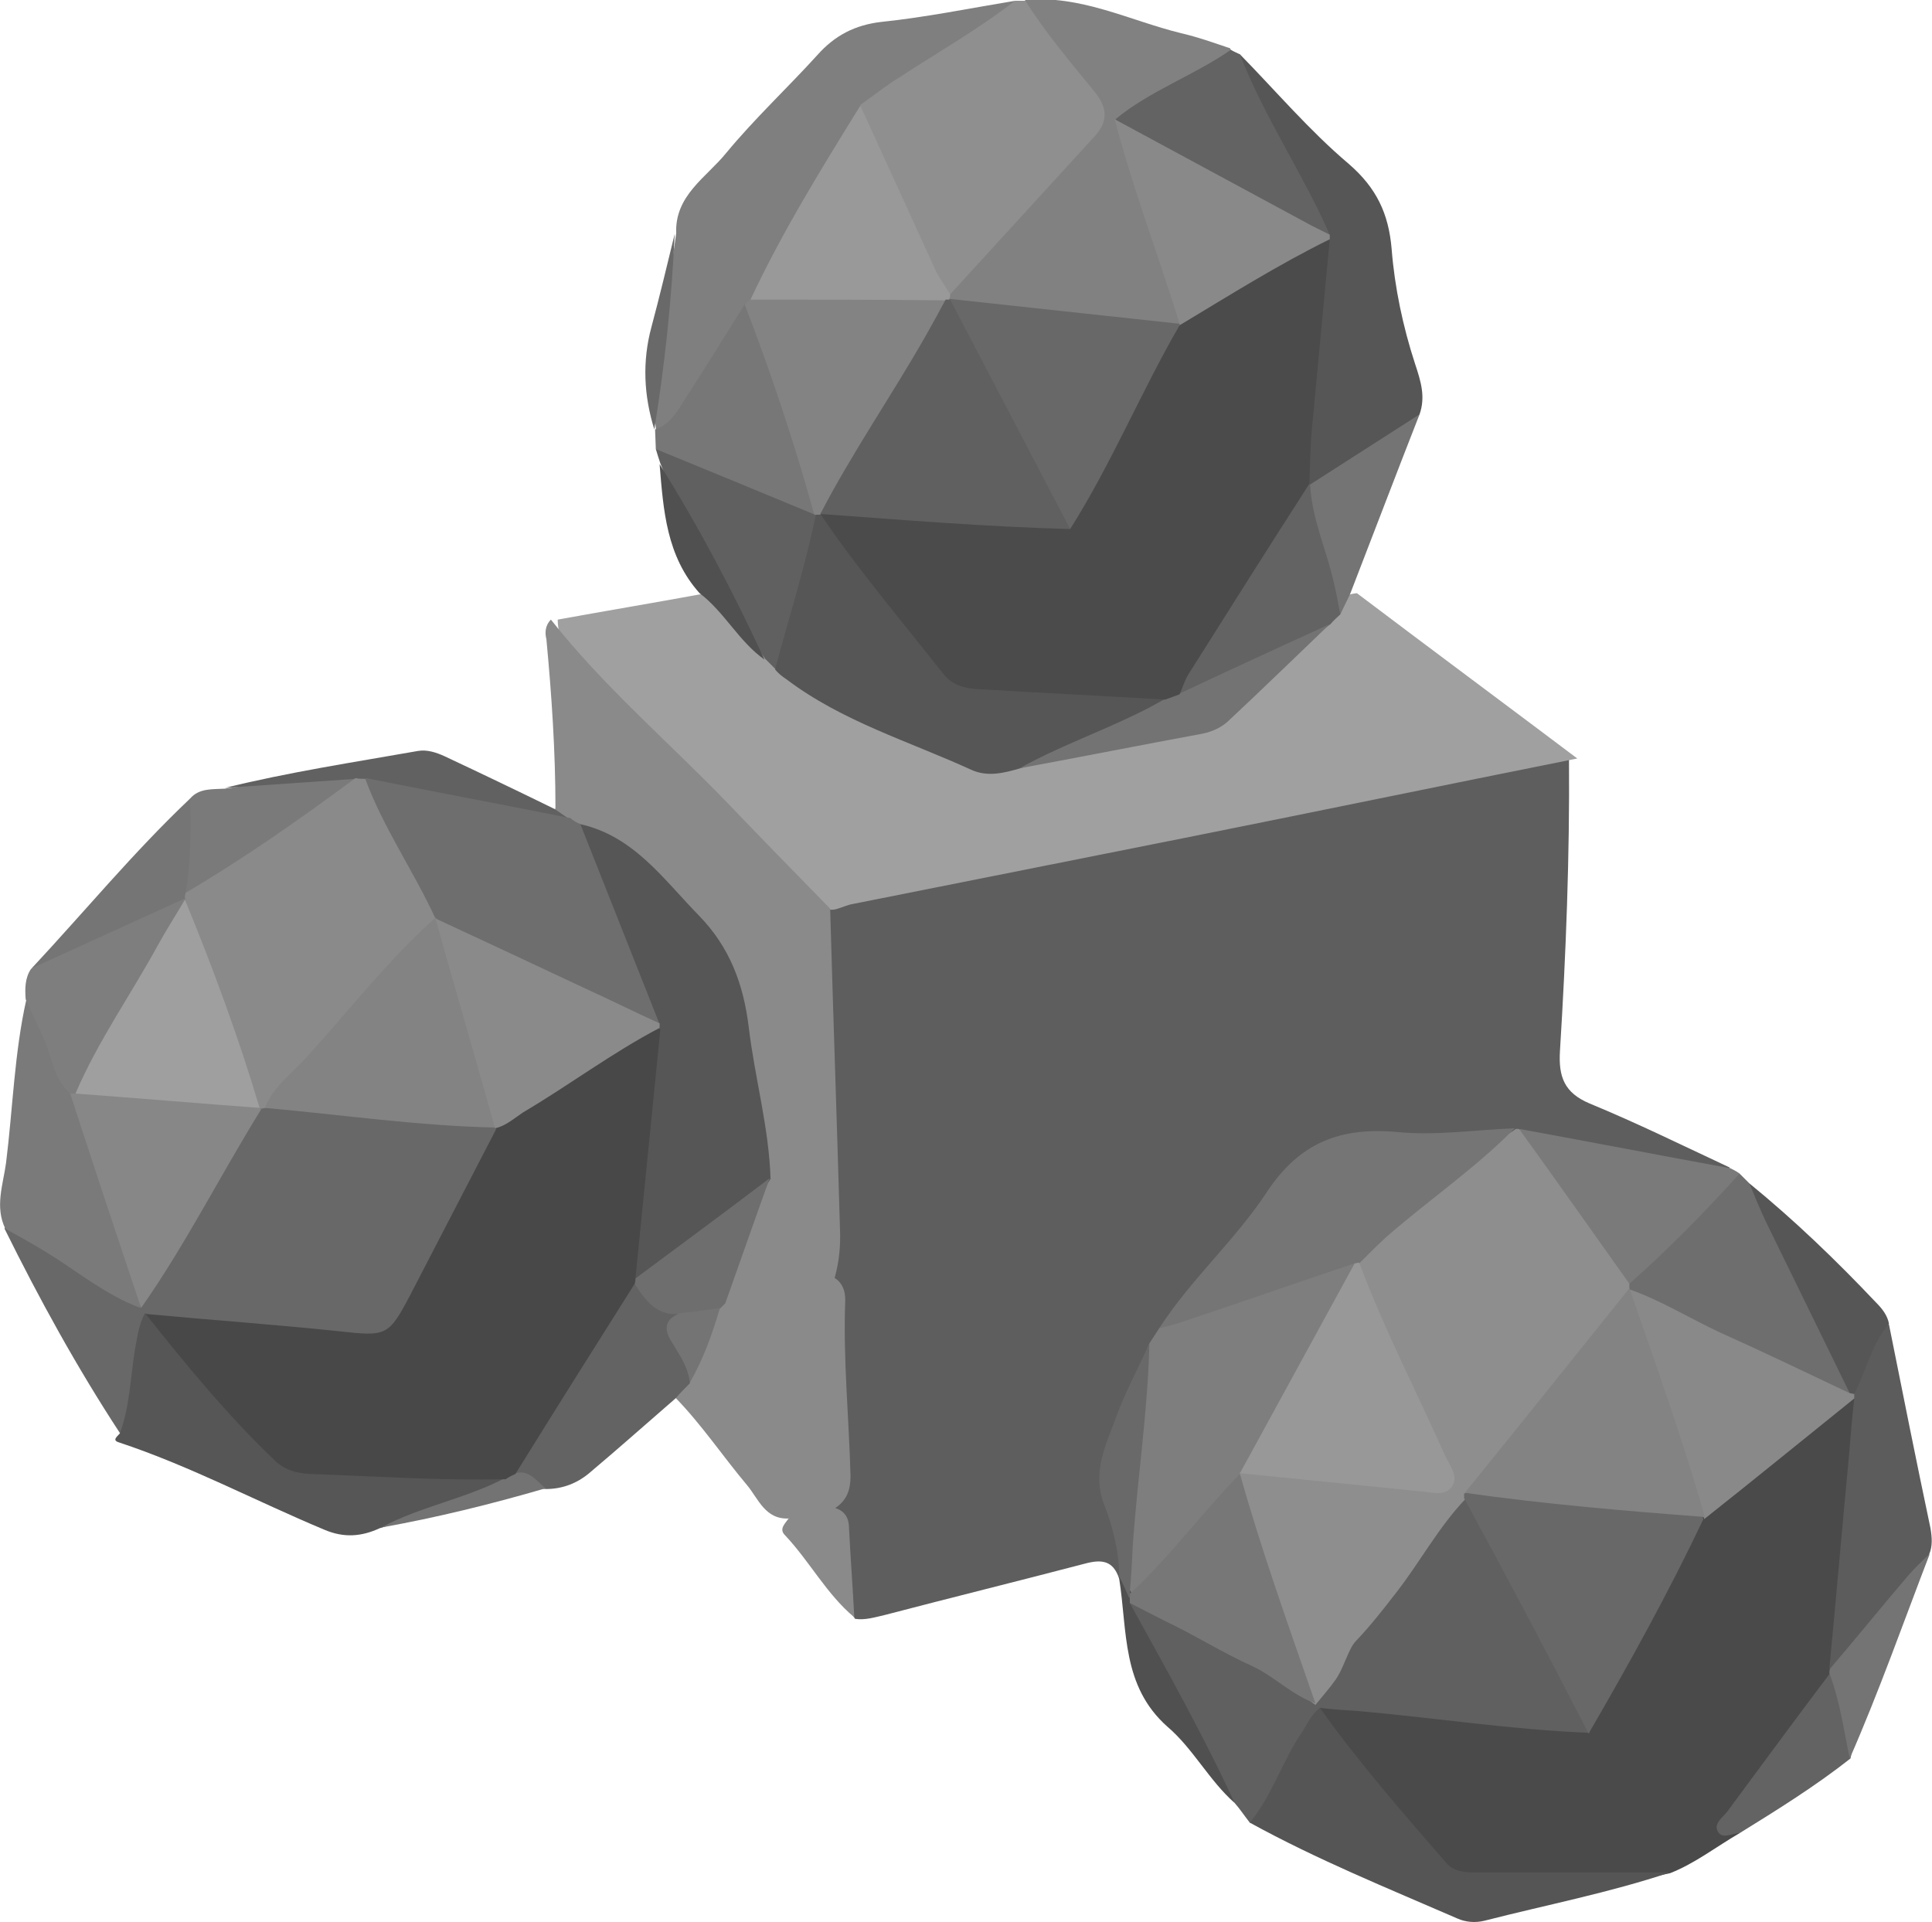 <?xml version="1.0" encoding="utf-8"?>
<!-- Generator: Adobe Illustrator 26.2.1, SVG Export Plug-In . SVG Version: 6.00 Build 0)  -->
<svg version="1.1" id="a" xmlns="http://www.w3.org/2000/svg" xmlns:xlink="http://www.w3.org/1999/xlink" x="0px" y="0px"
	 viewBox="0 0 256 254.7" style="enable-background:new 0 0 256 254.7;" xml:space="preserve">
<style type="text/css">
	.st0{fill:#5E5E5E;}
	.st1{fill:#A0A0A0;}
	.st2{fill:#4A4A4A;}
	.st3{fill:#8A8A8A;}
	.st4{fill:#686868;}
	.st5{fill:#606060;}
	.st6{fill:#8F8F8F;}
	.st7{fill:#7F7F7F;}
	.st8{fill:#818181;}
	.st9{fill:#565656;}
	.st10{fill:#555555;}
	.st11{fill:#7A7A7A;}
	.st12{fill:#6E6E6E;}
	.st13{fill:#5C5C5C;}
	.st14{fill:#636363;}
	.st15{fill:#777777;}
	.st16{fill:#7E7E7E;}
	.st17{fill:#747474;}
	.st18{fill:#757575;}
	.st19{fill:#616161;}
	.st20{fill:#505050;}
	.st21{fill:#696969;}
	.st22{fill:#737373;}
	.st23{fill:#8E8E8E;}
	.st24{fill:#898989;}
	.st25{fill:#484848;}
	.st26{fill:#838383;}
	.st27{fill:#878787;}
	.st28{fill:#999999;}
	.st29{fill:#4B4B4B;}
	.st30{fill:#9F9F9F;}
	.st31{fill:#989898;}
</style>
<path class="st0" d="M207.9,100.5c0.1,13-0.4,25.9-1.2,38.8c-0.2,3.4,0.6,5.5,3.9,6.9c6.3,2.6,12.4,5.6,18.6,8.5
	c-0.4,1.7-1.7,1.6-2.9,1.4c-6.9-1.1-13.8-2.6-20.6-4c-1.5-0.3-2.8-0.5-4.2-0.3c-0.4,0-0.7,0-1.1,0c-1.2-0.9-2.4-1.1-3.9-0.8
	c-5.2,1.2-10.5,0.8-15.8,0.8c-3.7-0.1-6.4,1.4-8.8,4.2c-5.2,6-9.6,12.8-15.8,18c-0.8,0.7-0.7,1.6-0.6,2.6c-0.3,1-1.2,1.7-1.4,2.7
	c-0.3,0.7-0.3,1.6-1.1,1.9c-2,0.7-2.1,2.5-2.6,4.1c-1,2.9-0.4,6.2-2.4,9c-1,1.3-0.1,3.2,0.2,4.8c0.6,3.2,1.2,6.4,0.9,9.6
	c-0.2,0.3-0.5,0.4-0.8,0.5c-0.8-2.5-2.4-2.6-4.6-2c-8.8,2.3-17.7,4.5-26.5,6.8c-1.3,0.3-2.6,0.7-3.9,0.5c-1.3-1.9-1.7-4.2-2-6.4
	c-0.4-2.7-0.9-5.4-1.7-8c2.5-8,0-16.1,0.7-24.2c0.2-2.2-0.7-4.3-0.9-6.5c0.9-11.5-0.7-22.9-0.4-34.4c0.1-4.8-1.3-9.6-0.3-14.5
	c1.4-2.4,4-2.5,6.3-3c23.1-4.7,46.3-9.3,69.4-13.9c5.2-1,10.4-2,15.6-3.1C202.7,99.9,205.3,99.7,207.9,100.5L207.9,100.5z"/>
<path class="st1" d="M209,100.5c-17.5,3.5-34.9,7.1-52.4,10.6c-14.6,2.9-29.1,5.8-43.7,8.7c-0.6,0.1-1.2,0.4-1.9,0.6
	c-1.4,0.5-2.3-0.4-3.2-1.2c-10.4-10.3-20.8-20.7-31.1-31.1c-1.6-1.6-2.8-3.6-2.8-6c6.6-1.2,13.2-2.3,19.7-3.5
	c1.1-1.3,2.1-0.6,2.7,0.3c1.7,2.9,3.9,5.3,6.9,6.8c0.2,0.9,0.9,1.4,1.6,1.9c7.3,5.8,16.2,8.5,24.6,12.3c2.2,1,4.5,0.6,6.7-0.3
	c0.7-0.3,1.6-0.8,2.2-0.5c2.6,1.5,4.9,0.2,7.3-0.5c3.9-1.1,7.8-1.9,11.7-2.7c3.1-0.6,5.8-1.9,8-4.2c2.2-2.3,4.4-4.6,7.3-5.9
	c2-0.9,1-3.2,2.5-4.2c0.6-0.5,1.2-1.1,1.8-1.7c0.8-0.8,1.8-1.2,2.9-1.3C189.6,86,199.3,93.2,209,100.5L209,100.5z"/>
<path class="st2" d="M230.5,242.9c-3.1,1.8-5.9,4-9.2,5.3c-8.9,2-18,1.8-27.1,1.6c-1.8,0-3.1-0.8-4.2-2.1
	c-4.8-5.7-9.5-11.5-14.2-17.3c-1.1-1.3-1.9-2.8-1.2-4.6c3.9-2,8-0.5,11.9-0.1c7.5,0.7,15,1.4,22.5,2.3c0.6-0.4,1.4-0.7,1.8-1.4
	c4.6-8.4,8.8-17.1,13.9-25.3c0.2-0.3,0.2-0.6,0.2-1c5.1-4.4,10.3-8.7,15.6-13c1.3-1.1,2.7-1.8,4.1-2.5c1-0.5,1.9-0.6,2.5,0.5
	c0.7,3.5-0.2,7-0.5,10.5c-0.5,7.1-1,14.2-2.1,21.2c-0.2,1.5,1.1,2.5,0.5,3.9c-0.1,0.3-0.2,0.7-0.4,1c-5,5.6-8.8,12.1-13.5,18
	C230.4,240.6,229.2,241.5,230.5,242.9L230.5,242.9z"/>
<path class="st3" d="M73,82.1c7,8.9,15.7,16.3,23.5,24.4c4.5,4.7,9,9.3,13.5,13.9c0.4,14.1,0.9,28.3,1.3,42.4
	c0.1,2.2-0.1,4.4-0.7,6.5c0.4,0.6,0.4,1.5-0.2,1.7c-4.7,1.4-9.3,3.6-14.5,2.5c-1.1-0.9-1.3-2.1-0.8-3.4c1.4-3.5,2.1-7.2,4.3-10.4
	c0.8-1.2,0.5-2.4,0.4-3.6c0.9-5-0.8-9.8-1.5-14.7c-2.2-14.6-2.6-15.3-12.9-25.6c-2.4-2.4-5.1-4.9-9-4.8c-0.6-0.4-1.2-0.8-1.9-1.1
	c-1.4-0.6-1.1-1.8-0.9-2.9c0-7.4-0.5-14.9-1.2-22.3C72.2,83.9,72.2,82.9,73,82.1L73,82.1z"/>
<path class="st4" d="M15.9,189.9c-5.7-8.7-10.7-17.8-15.3-27.1c0.8-1.9,2.1-0.8,3-0.3c4.2,2.6,8.7,4.9,12.4,8.2
	c0.6,0.5,1.2,0.6,2,0.2c2.7-2.7,3.9-6.3,5.9-9.4c3.2-4.9,5.5-10.4,9.5-14.7c0.4-0.4,0.8-0.7,1.3-0.9c0.3-0.1,0.7-0.1,1-0.1
	c4.7-0.9,9.2,0.2,13.8,0.7c5.4,0.5,10.9,0.7,16.2,2.1c1.4,1.2,0.8,2.6,0.2,3.9c-3.7,7.9-7.7,15.6-12,23.2c-1.1,2-2.8,2.6-5,2.5
	c-6.5-0.3-12.9-1.2-19.4-1.6c-2.9-0.2-5.8-1.2-8.8-0.3c-1.2,0.6-1.1,1.8-1.2,2.8c-0.3,3.1-0.7,6.1-1.4,9.1
	C17.9,189.6,17.7,190.8,15.9,189.9L15.9,189.9z"/>
<path class="st5" d="M210.6,229.6c-10.3-0.4-20.5-2-30.8-2.9c-1.6-0.1-3.3-0.2-4.9-0.4c-0.5,5.2-4,9.1-6.1,13.6
	c-0.6,1.2-1.7,2-3.2,1.6c-0.7-0.9-1.3-1.8-2-2.6c-3.1-4.7-6.4-9.2-9.2-14.1c-2.3-4-3.9-8.2-5.1-12.6c1.2-1.4,2.6-0.8,3.8-0.1
	c4.9,2.4,9.2,5.9,14.7,7.2c1.7,0.4,2.4,2.6,3.9,3.7c0.7,0.6,1.2,0.8,2,0.6c1.8-1,2.7-2.8,2.6-4.6c-0.1-2.1,0.5-3,2.3-3.7
	c1.8-0.7,2.9-2.3,4-3.8c2.1-3.2,4.4-6.4,6.6-9.5c1.3-1.8,2.5-4,5.2-4.1c4.4,4.1,6.1,9.8,9.1,14.8c2.3,3.8,4,7.9,6.2,11.6
	C210.8,225.8,211,227.7,210.6,229.6L210.6,229.6z"/>
<path class="st6" d="M134.5,0.1l1.4,0c5.6,2.9,8.4,8.4,11.7,13.3c1.4,2.1-0.2,4.5-1.7,6.1c-5.5,6.1-10.8,12.4-16.6,18.2
	c-1,1-2,2.2-3.6,2.2c-1.7-0.8-2.7-2.2-3.4-3.8c-2.7-6.6-6.6-12.7-8.5-19.7c-0.3-0.9-1.2-1.4-1.5-2.4c0-0.7,0.4-1.3,0.9-1.7
	c5.8-3.9,11.2-8.5,18.1-10.7C132.3,1.2,133.4,0.6,134.5,0.1L134.5,0.1z"/>
<path class="st7" d="M134.5,0.1c-4.9,3.8-10.2,6.8-15.4,10.2c-1.8,1.1-3.4,2.4-5.1,3.6c0.2,2.9-1.2,5.3-2.7,7.6
	c-3.3,5.5-6.2,11.4-9.9,16.7c-0.5,0.7-0.5,1.4-0.6,2.1c0,0.5-0.2,1-0.6,1.4c-1.2,0.5-1.7,1.6-2.3,2.6c-2.2,4-4.5,8-7.2,11.7
	c-1,1.3-2.1,2.9-3.8,0.8h0c-0.9-8.8,1.6-17.3,2.7-25.9c-0.2-5,4-7.4,6.6-10.6c3.8-4.6,8.1-8.6,12.1-13c2.3-2.6,5-4,8.5-4.4
	C122.6,2.3,128.5,1.1,134.5,0.1L134.5,0.1z"/>
<path class="st8" d="M125.9,39c6.4-7,12.8-14,19.2-21c1.8-2,1.6-3.8-0.1-5.9c-3.2-3.9-6.5-7.8-9.2-12.1c7.4-0.7,13.8,2.7,20.7,4.4
	c2.2,0.5,4.4,1.3,6.5,2c0.9,1.8-0.5,2.3-1.6,3c-3,1.8-6.1,3.5-9.2,5.2c-0.9,0.5-2.1,0.9-2.3,2.2c-0.5,1.1,0.4,1.8,0.6,2.7
	c1.8,6.1,4.1,12.1,5.9,18.2c0.6,2,1.2,4.2-0.1,6.2c-10.3-0.1-20.6-0.8-30.6-3.8C125.6,39.7,125.6,39.4,125.9,39L125.9,39z"/>
<path class="st3" d="M96.1,172.7c4.9-0.8,9.8-1.8,14.6-3.3c1,0.7,1.3,1.7,1.3,2.9c-0.3,7.8,0.5,15.6,0.7,23.3c0,1.8-0.5,3.2-2,4.2
	c-0.6,2.9-3.5,3.6-6.1,1.4c-3.2,0.2-4.1-2.6-5.6-4.4c-3.2-3.8-6-8-9.5-11.6c-1.3-1.2-0.2-2.2,0.4-3.2c2.5-2.6,2.6-6.5,4.8-9.2
	C95.1,172.5,95.6,172.6,96.1,172.7L96.1,172.7z"/>
<path class="st9" d="M164.3,7.2c4.8,4.9,9.2,10.1,14.4,14.5c3.7,3.2,5.3,6.6,5.7,11.3c0.4,5.1,1.5,10.3,3.1,15.2
	c0.8,2.4,1.4,4.4,0.6,6.7c-2.9,4.2-7.3,6.6-11.3,9.5c-1.2,0.9-2.3,1.2-3.6,0.5c-0.3-0.2-0.6-0.4-0.9-0.7c-0.9-5.2,0.4-10.2,0.7-15.3
	c0.4-5.4,1.1-10.7,1.6-16.1c-0.2-0.3-0.4-0.6-0.6-0.9c-0.8-5.2-4.1-9.2-6.3-13.7c-1.3-2.7-2.8-5.2-4-7.9C163,9,162.7,7.9,164.3,7.2
	L164.3,7.2z"/>
<path class="st10" d="M165.6,241.5c3-3.6,4.3-8.2,7-12.1c0.7-1.1,1.2-2.3,2.3-3.1c5.1,7.2,10.9,13.8,16.7,20.5
	c1.2,1.4,2.9,1.3,4.6,1.3c8.4,0,16.7,0,25.1,0c-8.1,2.7-16.4,4.3-24.6,6.4c-1.2,0.3-2.5,0.2-3.6-0.3
	C183.9,250.2,174.5,246.4,165.6,241.5L165.6,241.5z"/>
<path class="st9" d="M15.9,189.9c1.3-3.6,1.4-7.5,2-11.2c0.3-1.6,0.5-3.2,1.3-4.7c3.3,1.4,5.6,4,7.8,6.7c2.6,3.1,5.5,6,8.1,9.1
	c2.2,2.6,5,3.7,8.4,3.8c6.9,0.1,13.8,0.9,20.7,0.7c1.3,0,2.7-0.2,3.4,1.4c0.3,1.4-0.5,1.6-1.7,2c-5.1,1.8-10.4,3.1-15.6,4.8
	c-2.4,1.1-4.7,1.3-7.3,0.2c-9.1-3.8-17.9-8.5-27.3-11.6C14.8,190.8,15.6,190.3,15.9,189.9L15.9,189.9z"/>
<path class="st11" d="M18.6,173.3c-4.6-1.7-8.4-4.9-12.5-7.4c-1.8-1.1-3.6-2.1-5.4-3.1c-1.4-2.9-0.3-5.8,0.1-8.7
	c0.9-7.2,1.1-14.6,2.7-21.7c1.6-1.1,2.1,0.2,2.6,1.3c1.2,2.6,2.2,5.3,2.9,8.1c0.2,1,0.4,1.9,1.2,2.6c4.2,8,6.1,16.8,8.7,25.4
	C19.3,170.9,18.6,172.1,18.6,173.3L18.6,173.3z"/>
<path class="st12" d="M230.5,155.5l1.3,1.3c5.8,6.9,9.1,15.1,13,23.1c0.7,1.4,1.6,3.1,0.6,4.8c-1.3,0.9-2.6,0.6-3.9,0
	c-8.9-4.1-18-8-26.1-13.5c-0.2-0.3-0.4-0.6-0.4-0.9c3.7-5.8,8.6-10.4,14.1-14.4C229.5,155.6,230,155.6,230.5,155.5L230.5,155.5z"/>
<path class="st13" d="M242.4,221.1c0.9-9.4,1.7-18.8,2.6-28.2c0.2-2.5,0.4-5,0.7-7.6c-0.3-0.3-0.4-0.6-0.3-1
	c-0.3-2.9,0.9-5.4,2.1-7.9c0.6-1.3,1.4-1.9,2.8-0.9c1.8,9,3.6,18,5.5,27c0.2,1.2,0.3,2.4-0.2,3.5c-3,4.8-5.8,9.7-9.6,13.9
	C245,220.8,244.1,222,242.4,221.1L242.4,221.1z"/>
<path class="st14" d="M91.4,183.3c-0.6,0.6-1.3,1.3-1.9,2c-3.7,3.2-7.4,6.5-11.2,9.7c-1.7,1.5-3.7,2.3-6,2.3
	c-1.7-0.3-3.6,0.1-4.7-1.7c-0.9-1.1-0.2-2.1,0.4-3c4.4-7.4,9.1-14.7,13.7-22c0.5-0.9,1.1-1.6,2.3-1.4c2.5,0.9,4.3,3.1,6.8,3.9
	C90.7,176.5,92.2,179.8,91.4,183.3L91.4,183.3z"/>
<path class="st15" d="M86.8,56.9c1.8-0.6,2.8-2.1,3.7-3.6c2.8-4.3,5.5-8.7,8.2-13c1.5-0.4,2.2,0.6,2.5,1.7
	c2.8,8.1,6.2,15.9,7.6,24.4c0.1,0.6,0,1.1,0,1.6c-0.1,0.3-0.3,0.6-0.6,0.8c-0.3,0.1-0.6,0.3-0.9,0.2c-7-2.1-14-4.2-19.9-8.7
	c-0.2-0.2-0.3-0.6-0.5-0.8L86.8,56.9L86.8,56.9z"/>
<path class="st11" d="M230.5,155.5c-4.6,5.1-9.4,10-14.6,14.6c-1.5,1.1-2.2-0.1-2.9-1.1c-3.6-5.1-7.4-10.2-10.9-15.4
	c-0.8-1.2-1.6-2.5-0.7-4c9.3,1.7,18.6,3.5,27.9,5.2C229.7,155,230.1,155.2,230.5,155.5L230.5,155.5z"/>
<path class="st14" d="M164.3,7.2c3.2,8.3,8.3,15.7,11.9,23.9c-1.1,1.3-2.4,0.5-3.5,0c-7.6-3.5-14.6-8-21.9-11.9
	c-1.2-0.7-2-2.3-3-3.4c4.6-3.8,10.4-5.8,15.3-9.2C163.4,6.8,163.9,7,164.3,7.2L164.3,7.2z"/>
<path class="st5" d="M86.9,59.5c7.1,2.9,14.1,5.8,21.1,8.7c1.8,1.2,1.1,2.9,0.8,4.3c-0.9,4.5-2.2,8.9-3.5,13.2
	c-0.4,1.4-0.8,2.8-2.6,2.9l-1.3-1.3c-4.3-5.9-8.5-12-11.3-18.8c-1-2.3-1.6-4.8-2.6-7.1C87.3,60.8,87.1,60.2,86.9,59.5L86.9,59.5z"/>
<path class="st16" d="M9.3,144.9c-2.3-2-2.4-5-3.6-7.5c-0.8-1.7-1.5-3.3-2.3-5c-0.1-1.4-0.1-2.8,0.7-4c5.1-4.4,11.2-6.9,17.2-9.8
	c1-0.5,2-0.9,3.1-0.4c0.3,0.1,0.6,0.3,0.8,0.6c-0.2,3.4-2,6.3-3.8,9c-3.7,5.8-6.1,12.5-11.2,17.4C9.9,145.2,9.6,145.1,9.3,144.9
	L9.3,144.9z"/>
<path class="st11" d="M25.2,105.8c1.2-1.4,3-1.2,4.6-1.3c5.7-0.8,11.4-1.9,17.2-2.1c1.8,1.3,0.5,2.3-0.3,3.2
	c-1.5,1.6-3.4,2.8-5.3,3.9c-4.3,2.8-8.6,5.8-12.8,8.7c-1.8,1.2-3.4,1.5-5-0.2C22.9,113.8,23.2,109.7,25.2,105.8L25.2,105.8z"/>
<path class="st9" d="M250.3,175.4c-2.3,2.7-3,6.2-4.6,9.3c-0.2,0.3-0.4,0.2-0.6-0.1c-3.7-7.6-7.4-15.1-11.1-22.7
	c-0.8-1.7-1.5-3.4-2.2-5.1c6,4.9,11.5,10.2,16.8,15.8C249.4,173.4,250.1,174.3,250.3,175.4L250.3,175.4z"/>
<path class="st17" d="M173.6,64.2c4.8-3.1,9.7-6.2,14.5-9.3c-3.1,7.9-6.1,15.8-9.2,23.8l-1.3,2.7c-0.2,0-0.5,0-0.6-0.2
	c-2.8-5.1-4.7-10.5-4.1-16.5C172.8,64.5,173.3,64.4,173.6,64.2L173.6,64.2z"/>
<path class="st14" d="M230.5,242.9c-1,0-2.2,0.8-2.8-0.1c-0.8-1.1,0.6-2,1.2-2.8c4.5-6.1,9-12.2,13.6-18.3c1.5-0.5,1.9,0.4,2.3,1.6
	c1,3.2,1.1,6.4,0.4,9.7C240.5,236.7,235.5,239.8,230.5,242.9L230.5,242.9z"/>
<path class="st18" d="M25.2,105.8c0.1,4.2,0.1,8.4-0.6,12.6c0.2,0.2,0.2,0.3,0.2,0.4c-0.1,0.1-0.2,0.2-0.2,0.2
	c-6.8,3.1-13.6,6.2-20.4,9.3C11.2,120.8,17.7,112.9,25.2,105.8z"/>
<path class="st19" d="M47.1,103.2c-5.8,0.4-11.5,0.8-17.3,1.2c8.5-2.1,17.1-3.4,25.6-4.9c1.2-0.2,2.4,0.2,3.5,0.7
	c4.9,2.3,9.7,4.6,14.6,7c0.6,0.4,1.3,0.9,1.9,1.3c-0.5,2.2-2.2,1.3-3.4,1.1c-7.9-1.7-16.1-2.5-23.7-5.4
	C47.7,104.2,47.4,103.7,47.1,103.2L47.1,103.2z"/>
<path class="st17" d="M245.1,233c-0.8-3.8-1.3-7.6-2.7-11.3c0-0.2,0-0.4,0.1-0.6c3.5-4.1,6.9-8.3,10.4-12.4c0.9-1,1.8-1.9,2.8-2.8
	C252.2,215,249,224.1,245.1,233z"/>
<path class="st20" d="M149.7,212.4c4.8,8.7,9.7,17.4,13.9,26.5c-3.4-3-5.5-7.2-8.9-10.1c-6.1-5.4-5.3-12.7-6.4-19.6l0-0.2
	c2.2-0.4,1.4,1.5,1.9,2.4C150.2,211.8,150,212.1,149.7,212.4L149.7,212.4z"/>
<path class="st20" d="M87.4,61.5c5.2,8.3,9.8,17,13.9,25.9c-3.4-2.4-5.3-6.3-8.6-8.8C88.3,73.7,87.9,67.6,87.4,61.5z"/>
<path class="st3" d="M104.5,201.2c2.1-0.2,4.2-0.5,6.1-1.4c1.4,0.4,1.9,1.4,1.9,2.7c0.2,3.9,0.5,7.9,0.7,11.8
	c-3.7-3.1-5.9-7.4-9.2-10.9C103.2,202.6,104,201.9,104.5,201.2z"/>
<path class="st21" d="M89.4,31c-0.4,8.7-1.3,17.3-2.7,25.9c-1.4-4.5-1.6-9-0.4-13.5C87.4,39.3,88.4,35.1,89.4,31L89.4,31z"/>
<path class="st22" d="M68.3,195.2c1.9-0.5,2.8,1.1,4,2c-7.2,2.1-14.5,3.9-21.8,5.2c5.2-2.8,11.2-3.8,16.5-6.6
	C67.1,195.1,67.7,195.1,68.3,195.2z"/>
<path class="st23" d="M201.3,149.6c4.9,6.8,9.7,13.6,14.6,20.5v0.7c0.1,0.1,0.1,0.3,0.1,0.5c-0.1,2.2-1.4,3.7-2.6,5.3
	c-4.6,5.7-9.1,11.4-13.7,17.2c-1.4,1.8-2.8,3.5-4.8,4.6c-0.3,0.1-0.5,0.2-0.8,0.3c-3.5,3.7-5.9,8.2-9,12.2c-1.7,2.2-3.4,4.4-5.4,6.5
	c-1.1,1.1-1.6,3.7-2.9,5.4c-0.8,1.1-1.6,2-2.5,3.1c-2-1.3-3-3.3-3.8-5.5c-2.2-6.3-4.2-12.6-6.4-19c-0.6-1.9-0.6-3.9-0.9-5.9
	c0.1-0.4,0.2-0.7,0.5-0.9c5.9-0.8,11.8,0.4,17.6,0.8c1.9,0.1,3.7,0.4,5.6,0.4c2.9,0,3.4-1,2.1-3.8c-2.4-5.2-4.6-10.4-7.1-15.6
	c-1.4-2.8-2.5-5.6-2.8-8.7c-0.3-2.1,1.4-3.2,2.7-4.3c4.6-3.8,9.2-7.5,13.8-11.3c1.5-1.2,3.5-1.2,5.1-2.4
	C200.9,149.5,201.1,149.6,201.3,149.6L201.3,149.6z"/>
<path class="st16" d="M152.3,178l1.3-2c7-5.5,15.8-6.5,23.8-9.8c0.6-0.2,1.5-0.4,2.1,0.4c0.5,2,0.4,3.9-0.6,5.7
	c-3.5,6.3-7,12.6-10.5,18.9c-1,1.7-2.3,3-4,3.9l-0.1,0c-0.4,3.4-2.8,5.7-4.9,8.1c-2.1,2.4-4.1,4.8-6.4,7c-0.9,0.9-2.5,2.8-3.6-0.2
	c-1.3-9.4-0.2-18.8,1.9-27.9C151.6,180.8,151.7,179.3,152.3,178L152.3,178z"/>
<path class="st18" d="M179.5,167.4c-7.5,2.5-14.9,5.1-22.4,7.6c-1.1,0.4-2.3,0.7-3.5,1c4.2-6.5,10.1-11.7,14.3-18.1
	c4.3-6.5,9.7-8.6,17.3-7.9c5.1,0.5,10.3-0.3,15.5-0.5c-5.2,5.3-11.4,9.5-17,14.4c-1.2,1.1-2.4,2.3-3.5,3.4
	C180,167.8,179.8,167.8,179.5,167.4L179.5,167.4z"/>
<path class="st21" d="M152.3,178c-0.2,9-1.6,17.9-2.2,26.8c-0.1,2.1-0.2,4.1-0.4,6.2c0.2,0.2,0.2,0.4,0.1,0.5
	c-0.1,0.1-0.1,0.2-0.2,0.2c-0.4-0.9-0.8-1.9-1.3-2.8c0-3.2-0.8-6.4-1.9-9.3c-1.9-4.6,0.3-8.4,1.7-12.4
	C149.3,184.1,150.9,181.1,152.3,178L152.3,178z"/>
<path class="st9" d="M102.7,88.7c1.8-6.8,4-13.6,5.4-20.5l0-0.1c0.3-0.2,0.6-0.3,1-0.3c5,3.4,7.7,8.8,11.6,13.2
	c0.8,0.9,1.6,1.8,2.2,2.9c2.7,4.2,6.3,5.7,11.3,5.9c6,0.3,12.1-0.1,18.1,1.1c1,0.2,2.2,0,2.9,1.2c0.8,2.1-0.8,2.7-2.2,3.4
	c-4.3,2.1-8.8,3.7-13.5,4.9c-1.5,0.4-2.9,0.9-4.3,1.4c-2.1,0.6-4.3,1.2-6.5,0.2c-8.3-3.8-17.1-6.4-24.5-12
	C103.6,89.6,103.1,89.2,102.7,88.7L102.7,88.7z"/>
<path class="st14" d="M173.6,64.2c0.2,4.3,2,8.3,3,12.4c0.4,1.6,0.7,3.2,1,4.8c-0.4,0.4-0.9,0.8-1.3,1.3c-5,3.6-10.1,6.9-15.7,9.4
	c-1.4,0.6-2.9,1.7-4.6,0.8c-1.2-1.2-1.1-2.5-0.2-3.8c5-8.1,10.2-16,15.2-24c0.6-1,1.3-1.8,2.6-0.9L173.6,64.2L173.6,64.2z"/>
<path class="st22" d="M156.3,91.9c6.6-3.1,13.3-6.2,19.9-9.2c-4.4,4.2-8.8,8.5-13.3,12.7c-0.9,0.9-2.1,1.5-3.5,1.8
	c-8.1,1.5-16.2,3.1-24.3,4.6c5-2.8,10.4-4.7,15.5-7.2c1.3-0.6,2.5-1.3,3.8-2C154.6,91.4,155.4,91.4,156.3,91.9L156.3,91.9z"/>
<path class="st4" d="M194,198.5c0-0.2,0-0.4,0-0.6c3.8-1.7,7.6-0.7,11.5-0.4c5.2,0.3,10.3,1.1,15.4,1.5c1.5,0.1,2.9,0.6,4.2,1.4
	c0.3,0.2,0.5,0.5,0.6,0.9c-4.6,9.7-9.8,19.1-15.2,28.4C205.1,219.2,199.6,208.8,194,198.5z"/>
<path class="st24" d="M245.1,184.6c0.2,0,0.4,0.1,0.6,0.1c0,0.2,0,0.4,0,0.6c-6.6,5.3-13.2,10.7-19.9,16l0-0.2c-1.6-1-2.4-2.5-3-4.2
	c-2.1-6.3-4.2-12.7-6.4-19c-0.8-2.3-1.3-4.6-0.6-7.1h0c4.3,1.5,8.1,3.9,12.2,5.8C233.8,179.2,239.4,181.9,245.1,184.6L245.1,184.6z"
	/>
<path class="st9" d="M76.9,109.2c7.1,1.6,11,7.3,15.7,12.1c4.1,4.2,5.9,9.1,6.6,14.7c0.8,6.8,2.7,13.4,2.9,20.2
	c-3.6,6-9.6,9.2-14.8,13.3c-1.3,1-2.7,0.3-4-0.2c-0.9-3.1-0.1-6.3,0.3-9.4c0.9-7.4,1.1-14.9,2.7-22.2c0-0.2-0.1-0.4-0.2-0.6
	c-0.2-0.3-0.4-0.6-0.6-1c0.3-1.4-0.2-2.6-0.8-4c-3.1-6.6-5.6-13.3-8.2-20.1C76,111,75.2,109.8,76.9,109.2L76.9,109.2z"/>
<path class="st12" d="M76.9,109.2l10.5,26.5c-1.9,0.8-3.7,0.3-5.3-0.5c-6.7-3.2-13.3-6.6-20.1-9.7c-1.6-0.7-2.7-2.2-4.4-2.8
	c-0.3-0.1-0.6-0.3-0.8-0.6c-3.9-4.9-6.4-10.5-9-16.1c-0.5-1.1-0.2-2.1,0.7-2.9c9,1.8,18,3.5,27.1,5.3
	C75.9,108.7,76.4,109,76.9,109.2L76.9,109.2z"/>
<path class="st12" d="M84.2,169.4c5.9-4.4,11.9-8.8,17.8-13.3c-2,5.5-3.9,11-5.9,16.6c-0.2,0.2-0.4,0.4-0.7,0.7
	c-1.7,1-3.1,3.6-5.3,0.7c-3.1,0.3-4.6-1.8-6-4c-0.2-0.2-0.2-0.3-0.1-0.4S84.1,169.4,84.2,169.4L84.2,169.4z"/>
<path class="st25" d="M84.2,169.4c0,0.2,0,0.4-0.1,0.7c-5.3,8.4-10.6,16.8-15.8,25.2c-0.4,0.2-0.9,0.4-1.3,0.7
	c-8.7,0.2-17.3-0.4-26-0.7c-1.7-0.1-3.2-0.5-4.5-1.7c-6.3-6-11.8-12.7-17.2-19.5c8.6,0.8,17.1,1.4,25.7,2.3c6.2,0.7,6.5,0.6,9.3-4.7
	c3.8-7.3,7.6-14.7,11.4-22c0-0.2,0-0.3,0-0.5c0.5-1.3,1.4-2.2,2.5-2.9c4.9-3.2,9.9-6.4,15-9.5c1.3-0.8,2.8-1.4,4.3-0.4L84.2,169.4
	L84.2,169.4z"/>
<path class="st3" d="M48.4,103.2c2.4,6.5,6.4,12.2,9.3,18.5c-0.4,3.4-3.1,5.3-5.1,7.6c-3.8,4.4-7.9,8.6-11.6,13.1
	c-1.6,1.9-3.7,3.1-5.8,4.4c-0.2,0-0.4,0.1-0.6,0.1c-0.2,0-0.3-0.1-0.5-0.1c-1.4-1-2-2.4-2.6-3.9c-2.1-5.6-3.9-11.2-6.1-16.8
	c-0.9-2.3-1.2-4.6-0.8-7l-0.1-0.1c0-0.2,0-0.4,0.1-0.7c7.8-4.6,15.2-9.8,22.5-15.2C47.5,103.2,48,103.2,48.4,103.2L48.4,103.2z"/>
<path class="st26" d="M35.1,146.8c1.1-2.8,3.5-4.5,5.4-6.6c5.7-6.2,10.8-12.9,17.2-18.6h0c1.6,1.5,2.6,3.3,3.2,5.3
	c1.8,6,3.4,12,5.2,18c0.4,1.6,0.4,3-0.5,4.4l0.1,0.1C55.5,149.2,45.3,147.7,35.1,146.8L35.1,146.8z"/>
<path class="st27" d="M9.3,144.9H10c1-1.1,2.2-1.1,3.6-1.1c5.5,0,11,0.8,16.5,0.9c1.9,0,3.1,1.1,4.4,2.2l0.1,0.1
	c-5.4,8.7-10,17.9-15.9,26.3C15.5,163.8,12.4,154.4,9.3,144.9L9.3,144.9z"/>
<path class="st15" d="M149.7,211.8c0-0.2,0-0.5,0.1-0.7c5.3-4.9,9.5-10.7,14.5-15.8c2.9,10.3,6.5,20.3,10,30.4
	c-3.1-1.1-5.5-3.6-8.3-4.9c-4-1.8-7.6-4.1-11.6-6c-1.6-0.8-3.1-1.6-4.7-2.4C149.7,212.2,149.7,212,149.7,211.8L149.7,211.8z"/>
<path class="st28" d="M125.9,39c0,0.2,0,0.4-0.1,0.6c-0.1,0.2-0.2,0.4-0.2,0.6c-0.3,0.2-0.7,0.4-1.1,0.5c-7.6,1.3-15.2,0.6-22.8,0.5
	c-1.1,0-1.6-0.9-2.3-1.4c4.2-9,9.4-17.4,14.6-25.8c3.4,7.4,6.7,14.7,10.1,22.1C124.6,37,125.3,38,125.9,39z"/>
<path class="st26" d="M99.4,39.7c8.6,0,17.3,0,25.9,0.1c1.3,1.6,0.2,3.1-0.5,4.3c-4.1,7.3-8.7,14.4-13.1,21.6
	c-0.7,1.1-1.7,1.6-2.6,2.4c-0.2,0-0.3,0.1-0.5,0.1c-0.2,0-0.4,0-0.7,0c-2.6-9.4-5.7-18.7-9.2-27.8C98.9,40.1,99.2,39.9,99.4,39.7
	L99.4,39.7z"/>
<path class="st4" d="M125.8,39.6l30.5,3.3c0.2,0,0.3,0.1,0.5,0.1c1.2,1.4,0.1,2.5-0.5,3.6c-4.2,7.4-7.5,15.2-11.9,22.5
	c-0.7,1.1-1.1,2.5-2.8,2.4c-1.7-1-2.4-2.8-3.3-4.4c-4-7.3-7.7-14.7-11.7-22c-0.9-1.7-1.3-3.4-0.8-5.3L125.8,39.6L125.8,39.6z"/>
<path class="st24" d="M147.7,15.8c8.7,4.7,17.4,9.4,26.1,14.1c0.8,0.4,1.6,0.8,2.4,1.2c0,0.2,0,0.4,0,0.6c-1.1,2.2-3,3.5-5.1,4.7
	c-4,2.1-7.6,4.7-11.7,6.6c-1,0.5-2.1,1.6-3.1,0.1l0-0.2C153.5,33.8,150.1,25,147.7,15.8z"/>
<path class="st17" d="M90.1,174c1.8-0.2,3.5-0.4,5.3-0.7c-1,3.4-2.2,6.8-4,9.9c-0.2-2.1-1.4-3.7-2.4-5.4
	C87.9,176.1,88.1,174.8,90.1,174L90.1,174z"/>
<path class="st29" d="M156.3,43.1c6.5-3.9,13-8,19.9-11.4c-0.8,8.5-1.6,17-2.4,25.5c-0.2,2.3-0.2,4.6-0.3,6.9
	c-5.4,8.4-10.7,16.8-16,25.2c-0.5,0.8-0.8,1.8-1.2,2.7c-0.6,0.2-1.3,0.5-1.9,0.7c-8.4-0.5-16.7-0.9-25-1.4c-1.7-0.1-3.3-0.6-4.4-2
	c-5.5-7-11.3-13.8-16.3-21.2l0,0c1.1-0.9,2.3-1.5,3.7-1.4c8.1,0.7,16.3,0.8,24.4,1.6c1.9,0.2,3.5,0.8,5,1.8
	C147.3,61.4,151.2,51.9,156.3,43.1L156.3,43.1z"/>
<path class="st30" d="M34.4,146.8c-8.1-0.6-16.3-1.3-24.4-1.9c3-7,7.4-13.2,11-19.8c1.1-2,2.4-4,3.5-5.9
	C28.2,128.2,31.6,137.4,34.4,146.8z"/>
<path class="st26" d="M215.9,170.7c3.5,10.1,7.1,20.1,10,30.3c-10.6-0.8-21.2-1.7-31.8-3.2C201.4,188.8,208.6,179.8,215.9,170.7z"/>
<path class="st31" d="M179.5,167.4c0.2,0,0.4-0.1,0.6-0.1c3.3,8.8,7.6,17.1,11.4,25.6c0.6,1.3,1.9,2.8,0.8,4.2
	c-1,1.2-2.7,0.6-4.1,0.5c-8-0.8-15.9-1.6-23.9-2.4C169.4,185.9,174.4,176.7,179.5,167.4z"/>
<path class="st3" d="M65.6,149.5c-2.6-9.3-5.3-18.5-7.9-27.8c6.7,3.1,13.3,6.2,19.9,9.3c3.3,1.5,6.5,3.1,9.8,4.6c0,0.2,0,0.4,0,0.6
	c-6.3,3.3-12,7.6-18.1,11.2C68.1,148.2,67,149.2,65.6,149.5L65.6,149.5z"/>
<path class="st5" d="M141.8,70.1c-11.1-0.3-22.1-1.2-33.1-2c4.2-8.1,9.4-15.6,13.9-23.5c0.9-1.6,1.8-3.2,2.7-4.9c0.2,0,0.4,0,0.6,0
	C131.2,49.8,136.5,60,141.8,70.1L141.8,70.1z"/>
</svg>
